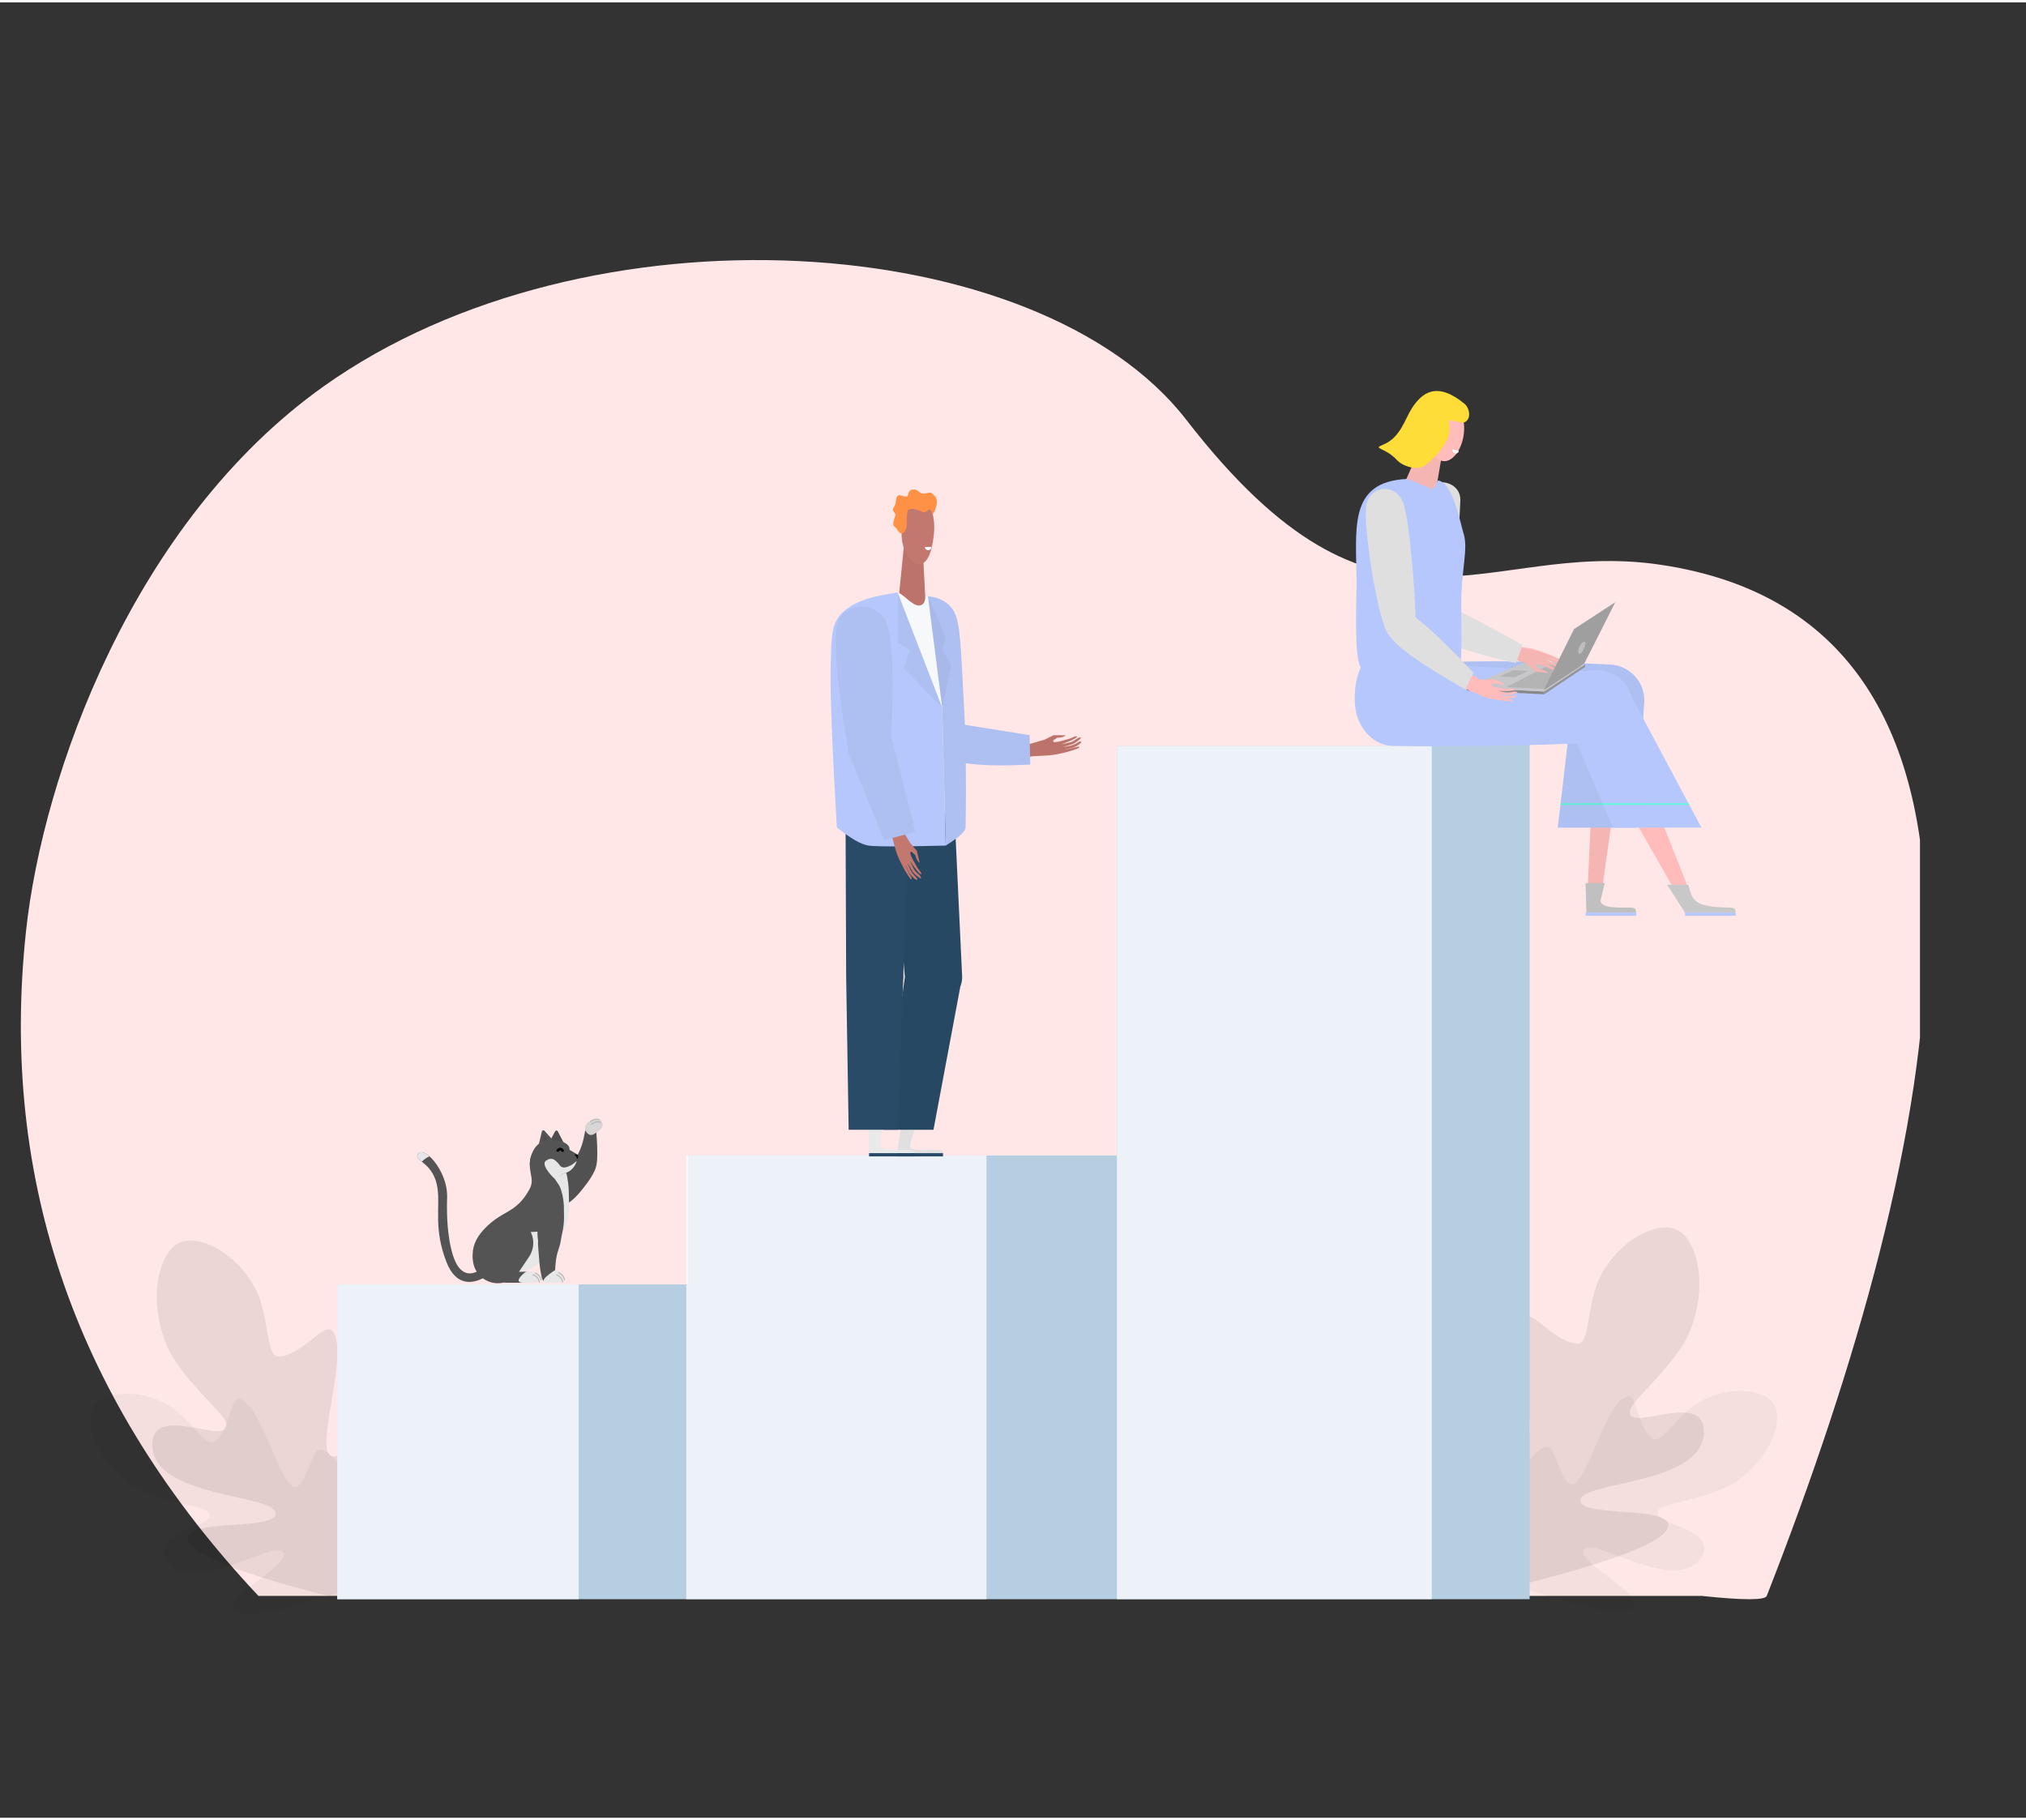 <?xml version="1.0" encoding="UTF-8"?>
<svg id="illustration-builder" width="1172" height="1053" viewBox="-10 -30 1242 1113" version="1.1" xmlns="http://www.w3.org/2000/svg" xmlns:xlink="http://www.w3.org/1999/xlink" style="pointer-events: inherit;"><rect x="-10" y="-30" width="1242" height="1113" fill="#333333" stroke="none"/><g transform="translate(-13,32)">
<g><svg xmlns="http://www.w3.org/2000/svg" width="1180" height="1000" viewBox="0 0 1180 1000"><g id="Symbols--globalStyle1/growth2/bg3" fill="none" fill-rule="evenodd" stroke="none" stroke-width="1"><g id="globalStyle1/growth2/bg3--globalStyle1/growth2/bg3" fill="#DBF2FF"><path id="[color:background]background--globalStyle1/growth2/bg3" d="M178.882,282.752 C288.237,266.615 349.813,348.351 469.311,193.936 C559.822,76.978 836.297,58.209 998.207,173.457 C1114.838,256.475 1170.34,411.419 1180.629,507.557 C1197.012,660.623 1149.516,796.427 1038.142,914.968 L153.407,914.968 C127.851,917.677 114.543,917.677 113.482,914.968 C4.677,637.124 -60.05,318.011 178.882,282.752 Z" transform="matrix(-1 0 0 1 1199.561 0)" fill="#ffe7e7" opacity="1.00"></path></g></g></svg></g></g><g transform="translate(-41,369)">
<g><svg xmlns="http://www.w3.org/2000/svg" width="1182" height="609" viewBox="0 0 1182 609"><g id="Symbols--globalStyle1/bgelements/growth2/1" fill="none" fill-rule="evenodd" stroke="none" stroke-width="1"><g id="globalStyle1/bgelements/growth2/1--globalStyle1/bgelements/growth2/1"><path id="shadow--globalStyle1/bgelements/growth2/1" fill="#000" fill-opacity=".04" d="M95.923,570.991 C142.735,586.999 168.983,592.335 174.666,586.999 C183.19,578.995 138.471,558.375 144.708,551.076 C150.945,543.777 199.461,577.426 215.389,557.678 C231.318,537.931 180.991,535.754 190.998,526.302 C195.162,522.369 223.275,519.825 238.429,509.263 C259.694,494.442 268.12,470.276 260.179,460.835 C252.851,452.122 231.668,451.33 215.389,460.835 C201.455,468.971 192.15,487.512 186.632,483.137 C174.666,473.651 178.364,448.019 166.139,460.835 C153.914,473.651 142.963,521.678 134.084,509.263 C125.205,496.848 127.04,478.871 113.334,494.067 C104.197,504.198 95.13,525.401 86.134,557.678 L95.923,570.991 Z" transform="matrix(-1 0 0 1 349.254 0)"></path><path id="shadow---globalStyle1/bgelements/growth2/1" fill="#000" fill-opacity=".04" d="M953.257,569.295 C1000.069,585.303 1026.317,590.639 1032,585.303 C1040.525,577.299 995.805,556.679 1002.042,549.38 C1008.28,542.081 1056.795,575.73 1072.724,555.982 C1088.652,536.235 1038.325,534.058 1048.332,524.606 C1052.497,520.673 1080.609,518.129 1095.764,507.567 C1117.029,492.745 1125.454,468.58 1117.513,459.139 C1110.185,450.426 1089.002,449.634 1072.724,459.139 C1058.789,467.275 1049.485,485.816 1043.966,481.441 C1032,471.955 1035.698,446.323 1023.473,459.139 C1011.248,471.955 1000.297,519.982 991.418,507.567 C982.539,495.151 984.374,477.175 970.668,492.371 C961.531,502.501 952.465,523.705 943.468,555.982 L953.257,569.295 Z"></path><path id="shadow--globalStyle1/bgelements/growth2/1" fill="#000" fill-opacity=".08" d="M94.731,537.158 C150.906,556.368 182.403,562.771 189.223,556.368 C199.452,546.763 145.788,522.019 153.273,513.26 C160.758,504.502 218.977,544.88 238.091,521.183 C257.205,497.486 196.812,494.874 208.821,483.531 C213.818,478.811 247.553,475.759 265.738,463.084 C291.257,445.299 301.367,416.3 291.838,404.97 C283.045,394.516 257.625,393.564 238.091,404.97 C221.37,414.734 210.204,436.983 203.582,431.733 C189.223,420.35 193.66,389.591 178.99,404.97 C164.32,420.35 151.179,477.983 140.524,463.084 C129.869,448.186 132.071,426.614 115.624,444.849 C104.66,457.006 93.78,482.451 82.984,521.183 L94.731,537.158 Z" transform="scale(-1 1) rotate(-33 0 1116.417)"></path><path id="shadow---globalStyle1/bgelements/growth2/1" fill="#000" fill-opacity=".08" d="M916.26,529.158 C972.435,548.368 1003.933,554.771 1010.752,548.368 C1020.982,538.763 967.318,514.019 974.803,505.26 C982.287,496.502 1040.506,536.88 1059.62,513.183 C1078.735,489.486 1018.342,486.874 1030.351,475.531 C1035.348,470.811 1069.083,467.759 1087.268,455.084 C1112.786,437.299 1122.897,408.3 1113.367,396.97 C1104.574,386.516 1079.154,385.564 1059.62,396.97 C1042.899,406.734 1031.734,428.983 1025.111,423.733 C1010.752,412.35 1015.19,381.591 1000.52,396.97 C985.849,412.35 972.709,469.983 962.054,455.084 C951.399,440.186 953.601,418.614 937.154,436.849 C926.189,449.006 915.309,474.451 904.513,513.183 L916.26,529.158 Z" transform="rotate(-33 1010.706 469.769)"></path><path id="[color:objects]progress--globalStyle1/bgelements/growth2/1" fill="#b5cee1" fill-rule="nonzero" d="M237.722,580 L237.722,387 L452.722,387 L452.722,308 L715.722,308 L715.722,57 L905.722,57 L905.722,56 L968.722,56 L968.722,580 L237.722,580 Z" opacity="1.00"></path><path id="Combined-Shape--globalStyle1/bgelements/growth2/1" fill="#FFF" fill-rule="nonzero" d="M635.722,308 L635.722,580 L451.722,580 L451.722,308 L635.722,308 Z M385.722,387 L385.722,580 L237.722,580 L237.722,387 L385.722,387 Z M908.722,57 L908.722,580 L715.722,580 L715.722,57 L908.722,57 Z" opacity=".739"></path></g></g></svg></g></g><g transform="translate(725,103)">
<g transform="translate(70,90)">

<g><svg xmlns="http://www.w3.org/2000/svg" width="120" height="150" viewBox="0 0 120 150"><g id="Symbols--globalStyle1/sittingpeople/womansitting/head/4" fill="none" fill-rule="evenodd" stroke="none" stroke-width="1"><g id="globalStyle1/sittingpeople/womansitting/head/4--globalStyle1/sittingpeople/womansitting/head/4"><g id="Group--globalStyle1/sittingpeople/womansitting/head/4" transform="translate(35.389 24.001)"><polygon id="[skin]neck--globalStyle1/sittingpeople/womansitting/head/4" fill="#ffbcba" points="5.472 66.953 40.134 18.897 48.887 27.751 31.233 72.429" transform="rotate(-12 27.18 45.663)" opacity="1.00"></polygon><polygon id="shadow--globalStyle1/sittingpeople/womansitting/head/4" fill="#000" fill-opacity=".04" points="5.472 66.953 40.134 18.897 48.887 27.751 31.233 72.429" transform="rotate(-12 27.18 45.663)"></polygon><path id="[skin]face--globalStyle1/sittingpeople/womansitting/head/4" fill="#ffbcba" d="M44.082,34.223 C49.573,35.12 55.268,28.204 56.802,18.776 C58.336,9.347 55.128,0.976 49.638,0.078 C44.147,-0.818 38.452,6.098 36.918,15.527 C35.384,24.955 38.591,33.327 44.082,34.223" opacity="1.00"></path><path id="smile--globalStyle1/sittingpeople/womansitting/head/4" fill="#FFF" d="M51.439,29.503 C52.083,29.679 53.52,29.602 53.947,28.032 L50.023,26.959 C49.628,28.412 50.795,29.327 51.439,29.503"></path></g><path id="[hair]hair--globalStyle1/sittingpeople/womansitting/head/4" fill="#ffdd38" d="M69.602,60.18 C64.151,64.871 54.663,61.129 51.611,57.836 C43.66,49.256 35.87,51.055 43.097,48.085 C53.468,43.824 56.267,32.492 60.415,26.005 C66.964,15.762 76.136,9.48 92.738,23.055 C96.192,25.88 97.163,33.1 92.212,34.664 C90.664,35.152 86.096,33.061 83.727,33.427 C83.328,33.616 83.743,33.353 83.244,34.014 C82.397,35.137 89.12,43.38 69.602,60.18 Z" opacity="1.00"></path></g></g></svg></g>
</g>
<g transform="translate(85,247)">

<g><svg xmlns="http://www.w3.org/2000/svg" xmlns:xlink="http://www.w3.org/1999/xlink" width="251" height="180" viewBox="0 0 251 180"><defs><path id="path-1--globalStyle1/sittingpeople/womansitting/bottom/2" d="M165.992,25.945 C178.127,25.924 187.978,35.76 188,47.915 C188.002,48.862 187.944,49.796 187.829,50.712 L183.179,125.994 L134.971,126 L141.357,71.219 C95.851,73.377 55.614,74.429 52.126,74.188 C43.572,73.598 35.452,67.324 31.694,56.682 C28.562,47.817 29.752,37.503 35.437,30.23 C43.857,19.459 165.486,25.918 165.992,25.945 Z"></path><path id="path-3--globalStyle1/sittingpeople/womansitting/bottom/2" d="M89.47,27.408 C117.822,29.12 142.131,29.619 154.569,29.765 C155.979,29.478 157.44,29.326 158.937,29.323 C169.134,29.306 177.721,36.217 180.22,45.608 L180.284,45.855 L223,125.906 L168.867,126 L146.654,74.361 C94.833,76.57 36.407,76.054 32.642,75.796 C24.082,75.207 15.958,68.955 12.197,58.351 C9.066,49.519 10.243,32.39 15.932,25.144 C24.374,14.39 56.416,25.411 89.47,27.408 Z"></path></defs><g id="Symbols--globalStyle1/sittingpeople/womansitting/bottom/2" fill="none" fill-rule="evenodd" stroke="none" stroke-width="1"><g id="globalStyle1/sittingpeople/womansitting/bottom/2--globalStyle1/sittingpeople/womansitting/bottom/2"><path id="[skin]skin--globalStyle1/sittingpeople/womansitting/bottom/2" fill="#ffbcba" d="M178,50.423 L161.131,171 C156.615,170.339 153,169.821 153,169.821 C153,169.821 157.728,68.519 158.062,50 C158.062,50 162.623,50 178,50.423" opacity="1.00"></path><path id="shadow--globalStyle1/sittingpeople/womansitting/bottom/2" fill="#000" fill-opacity=".04" d="M178,50.423 L161.131,171 C156.615,170.339 153,169.821 153,169.821 C153,169.821 157.728,68.519 158.062,50 C158.062,50 162.623,50 178,50.423"></path><path id="shape--globalStyle1/sittingpeople/womansitting/bottom/2" fill="#C9C8C8" d="M152,160 L152.525,178 L183,177.979 C182.91,176.103 182.731,175.039 179.105,174.968 C173.665,174.861 161.186,175.817 161.182,170.596 C161.181,169.481 160.924,172.156 163.764,160 L152,160 Z"></path><path id="shadow--globalStyle1/sittingpeople/womansitting/bottom/2" fill="#000" fill-opacity=".04" d="M152,160 L152.525,178 L183,177.979 C182.91,176.103 182.731,175.039 179.105,174.968 C173.665,174.861 161.186,175.817 161.182,170.596 C161.181,169.481 160.924,172.156 163.764,160 L152,160 Z"></path><path id="[clothes]clothes--globalStyle1/sittingpeople/womansitting/bottom/2" fill="#b5c7fc" d="M152,180 L183,180 L183,178.012 C172.298,177.996 172.299,177.996 152,178.012 L152,180 Z" opacity="1.00"></path><path id="[skin]skin--globalStyle1/sittingpeople/womansitting/bottom/2" fill="#ffbcba" d="M217,168.159 C213.221,169.822 210.594,171 210.594,171 C210.594,171 154.596,75.451 149,56.883 C149,56.883 153.096,55.128 168.741,46 L217,168.159 Z" opacity="1.00"></path><path id="shape--globalStyle1/sittingpeople/womansitting/bottom/2" fill="#C9C8C8" d="M202,161 L212.901,178 L244,177.98 C243.909,176.1 243.727,175.033 240.025,174.963 C234.474,174.855 223.256,174.577 219.513,170.871 C217.191,168.574 216.942,167.846 214.928,161.009 L202,161 Z"></path><path id="[clothes]clothes--globalStyle1/sittingpeople/womansitting/bottom/2" fill="#b5c7fc" d="M213,180 L244,180 L244,178.007 C244,178.007 233.298,177.991 213,178.007 L213,180 Z" opacity="1.00"></path><mask id="mask-2--globalStyle1/sittingpeople/womansitting/bottom/2" fill="#fff"><use xlink:href="#path-1--globalStyle1/sittingpeople/womansitting/bottom/2"></use></mask><use id="[clothes]clothes--globalStyle1/sittingpeople/womansitting/bottom/2" fill="#b5c7fc" xlink:href="#path-1--globalStyle1/sittingpeople/womansitting/bottom/2" opacity="1.00"></use><path id="Stroke-19--globalStyle1/sittingpeople/womansitting/bottom/2" fill="#5CFDD8" fill-rule="nonzero" d="M136.656,112 L178.346,111.947 C178.708,111.947 179.001,111.734 179,111.473 C178.999,111.211 178.706,111 178.344,111 L136.654,111.053 C136.292,111.053 135.999,111.266 136,111.527 C136.001,111.789 136.294,112 136.656,112 Z" mask="url(#mask-2--globalStyle1/sittingpeople/womansitting/bottom/2)"></path><path id="shadow--globalStyle1/sittingpeople/womansitting/bottom/2" fill="#000" fill-opacity=".04" d="M165.992,25.945 C178.127,25.924 187.978,35.76 188,47.915 C188.002,48.862 187.944,49.796 187.829,50.712 L183.179,125.994 L134.971,126 L141.357,71.219 C95.851,73.377 55.614,74.429 52.126,74.188 C43.572,73.598 35.452,67.324 31.694,56.682 C28.562,47.817 29.752,37.503 35.437,30.23 C43.857,19.459 165.486,25.918 165.992,25.945 Z"></path><mask id="mask-4--globalStyle1/sittingpeople/womansitting/bottom/2" fill="#fff"><use xlink:href="#path-3--globalStyle1/sittingpeople/womansitting/bottom/2"></use></mask><use id="[clothes]clothes--globalStyle1/sittingpeople/womansitting/bottom/2" fill="#b5c7fc" xlink:href="#path-3--globalStyle1/sittingpeople/womansitting/bottom/2" opacity="1.00"></use><polygon id="Stroke-28--globalStyle1/sittingpeople/womansitting/bottom/2" fill="#5CFDD8" fill-rule="nonzero" points="162.002 112 216 111.933 215.998 111 162 111.067" mask="url(#mask-4--globalStyle1/sittingpeople/womansitting/bottom/2)"></polygon></g></g></svg></g>
</g>
<g transform="translate(84,154)">

<g><svg xmlns="http://www.w3.org/2000/svg" xmlns:xlink="http://www.w3.org/1999/xlink" width="193" height="178" viewBox="0 0 193 178"><defs><polygon id="path-1--globalStyle1/sittingpeople/womansitting/top/1" points="0.969 0.262 45.003 0.262 45.003 54.404 0.969 54.404"></polygon></defs><g id="Symbols--globalStyle1/sittingpeople/womansitting/top/1" fill="none" fill-rule="evenodd" stroke="none" stroke-width="1"><g id="globalStyle1/sittingpeople/womansitting/top/1--globalStyle1/sittingpeople/womansitting/top/1"><g id="globalStyle1/people/womansitting/top/1--globalStyle1/sittingpeople/womansitting/top/1" transform="translate(12.256 5)"><g id="mac1--globalStyle1/sittingpeople/womansitting/top/1" transform="translate(68 112.04)"><polygon id="Fill-18--globalStyle1/sittingpeople/womansitting/top/1" fill="#888889" points="1.49213975e-13 16.018 0.003 17.842 47.439 20.173 47.439 18.486"></polygon><polygon id="Fill-20--globalStyle1/sittingpeople/womansitting/top/1" fill="#C7C7C9" points="47.439 18.485 9.9475983e-14 16.017 36.464 4.4408921e-14 72.501 1.88"></polygon><polygon id="Fill-22--globalStyle1/sittingpeople/womansitting/top/1" fill="#B4B4B5" points="48.233 16.888 24.228 15.723 51.023 1.968 70.034 2.958"></polygon><polyline id="Fill-24--globalStyle1/sittingpeople/womansitting/top/1" fill="#939396" points="47.436 18.485 47.439 20.172 72.503 3.344 72.501 1.88"></polyline><polygon id="Fill-26--globalStyle1/sittingpeople/womansitting/top/1" fill="#B4B4B5" points="29.444 9.7 19.964 9.223 28.555 5.431 37.379 5.876"></polygon></g><path id="[skin]hand--globalStyle1/sittingpeople/womansitting/top/1" fill="#ffbcba" d="M67.478 118.14L76.132 123.275 85.007 123.065 90.816 125.728C91.273 125.953 91.155 126.227 91.074 126.236 89.371 126.406 88.019 126.156 86.282 125.354 84.476 126.121 82.915 125.283 83.538 127.074 83.612 127.285 86.672 128.291 89.823 128.508 90.271 128.54 92.437 128.852 92.707 128.874 94.261 128.996 94.507 128.93 95.604 128.826 95.941 128.795 96.37 128.914 96.894 129.184 96.969 129.223 97.033 129.276 97.079 129.335 97.204 129.5 97.154 129.676 96.97 129.728 96.555 129.846 96.1 129.955 95.601 130.057 94.873 130.205 92.583 130.346 90.614 130.25 89.279 130.185 87.624 130.12 87.432 130.174 87.137 130.257 89.79 130.604 91.892 131.068 93.995 131.535 95.341 130.759 97.251 130.509 97.514 130.475 98.001 130.564 98.713 130.773 98.751 130.785 99.087 130.979 98.979 131.168 98.87 131.356 96.694 132.156 95.437 132.432 93.34 132.89 92.899 132.792 91.888 132.633 90.629 132.436 88.38 132.177 87.763 132.134 87.147 132.093 90.534 133.106 93.069 133.308 93.463 133.339 94.274 133.294 94.648 133.282 95.769 133.241 97.221 132.73 97.739 133.022 97.813 133.065 97.882 133.115 97.94 133.172 98.209 133.433 98.206 133.76 97.934 133.9 97.229 134.266 96.173 134.55 94.765 134.754 94.433 134.802 93.126 134.95 92.648 134.893 90.626 134.648 88.141 133.911 87.911 133.988 87.68 134.064 89.16 134.335 90.949 134.778 91.356 134.879 93.03 135.119 93.342 135.189 93.755 135.28 94.048 135.278 94.763 135.36 96.19 135.524 96.308 136.121 95.534 136.379 94.759 136.636 88.468 136.088 85.703 135.477 84.19 135.142 81.155 134.755 77.462 133.354L63 126.96 67.478 118.14zM100.148 102.888C100.624 102.887 101.082 102.97 101.508 103.123L101.511 103.114 108.534 104.376C112.995 105.606 115.421 106.788 117.029 107.297 119.963 108.228 126.23 111.123 126.843 111.78 127.455 112.435 127.05 112.923 125.609 112.303 124.886 111.993 124.609 111.832 124.172 111.693 123.84 111.587 122.127 110.905 121.688 110.778 119.766 110.22 118.223 109.67 118.405 109.864 118.588 110.06 121.317 110.722 123.364 111.59 123.849 111.796 125.022 112.64 125.315 112.863 126.558 113.812 127.426 114.646 127.92 115.365 128.109 115.641 127.953 115.944 127.569 116.04 127.486 116.061 127.396 116.071 127.304 116.07 126.668 116.06 125.533 114.803 124.483 114.159 124.133 113.945 123.381 113.465 122.991 113.281 120.476 112.096 116.75 111.201 117.358 111.495 117.968 111.79 120.239 112.766 121.537 113.265 122.577 113.666 123.046 113.813 124.82 115.37 125.885 116.303 127.569 118.219 127.58 118.452 127.59 118.684 127.176 118.681 127.133 118.672 126.352 118.48 125.845 118.299 125.61 118.124 123.912 116.863 123.007 115.419 120.775 114.711 118.543 114.004 115.844 112.89 116.085 113.126 116.241 113.279 117.85 114.113 119.155 114.776 121.08 115.752 123.194 117.12 123.816 117.651 124.242 118.014 124.623 118.362 124.961 118.694 125.111 118.842 125.072 119.03 124.872 119.116 124.8 119.147 124.713 119.161 124.622 119.157 123.991 119.121 123.523 118.999 123.217 118.788 122.222 118.099 122.02 117.904 120.479 117.177 120.211 117.051 117.992 116.168 117.55 115.955 114.44 114.453 111.029 113.726 110.857 113.881 109.386 115.197 111.285 115.268 112.631 116.952 114.679 117.151 116.091 117.653 117.631 118.729 117.704 118.781 117.682 119.098 117.138 119.058L117.138 119.058 110.297 118.376 103.28 112.658 98.57 111.317 98.599 111.235C97.078 110.595 96.003 109.042 96 107.227 95.996 104.835 97.853 102.892 100.148 102.888z" opacity="1.00"></path><path id="Combined-Shape--globalStyle1/sittingpeople/womansitting/top/1" fill="#E8E8E8" d="M51.04,2.29 C57.348,1.618 64.25,5.753 63.972,13.312 C63.374,29.543 59.955,76.54 59.433,79.02 C59.405,79.154 59.377,79.286 59.348,79.417 C67.797,83.383 82.454,90.931 102,101.9 L102,101.9 L97.958,113.056 C68.392,106.516 50.081,99.742 42.554,93.225 C41.322,92.458 40.24,91.382 39.426,90.027 C37.447,86.733 37.59,82.686 39.469,79.614 C37.958,60.684 40.435,23.138 41.103,12.774 C41.505,8.871 49.195,17.187 51.485,15.476 C52.533,14.693 52.883,9.379 52.346,5.752 C52.048,3.738 50.328,2.366 51.04,2.29 Z"></path><path id="shadow--globalStyle1/sittingpeople/womansitting/top/1" fill="#000" fill-opacity=".04" d="M51.04,2.29 C57.348,1.618 64.25,5.753 63.972,13.312 C63.374,29.543 59.955,76.54 59.433,79.02 C59.405,79.154 59.377,79.286 59.348,79.417 C67.797,83.383 82.454,90.931 102,101.9 L102,101.9 L97.958,113.056 C68.392,106.516 50.081,99.742 42.554,93.225 C41.322,92.458 40.24,91.382 39.426,90.027 C37.447,86.733 37.59,82.686 39.469,79.614 C37.958,60.684 40.435,23.138 41.103,12.774 C41.505,8.871 49.195,17.187 51.485,15.476 C52.533,14.693 52.883,9.379 52.346,5.752 C52.048,3.738 50.328,2.366 51.04,2.29 Z"></path><path id="[clothes]bluse--globalStyle1/sittingpeople/womansitting/top/1" fill="#b5c7fc" d="M31.319,0.186 C-5.577,1.823 0.351,31.621 0.351,65.006 C0.351,74.008 -1.286,110.355 2.993,115.714 C18.813,135.522 50.501,128.584 61.156,117.895 C65.259,113.779 64.675,113.256 64.524,77.044 C64.439,56.419 68.926,43.224 66.018,33.842 C63.92,27.073 59.332,2.205 50.291,1.126 C50.13,1.107 47.951,6.287 47.373,6.287 C44.511,5.936 32.563,0.131 31.319,0.186 Z" opacity="1.00"></path><path id="shadow--globalStyle1/sittingpeople/womansitting/top/1" fill="#000" fill-opacity=".04" d="M101.898,103.904 L99,111.703 L103.641,112.978 L110.555,118.414 L117.296,119.063 C117.833,119.101 117.855,118.8 117.782,118.75 C116.265,117.727 114.874,117.25 112.855,117.06 C111.529,115.46 109.658,115.392 111.107,114.141 C111.276,113.993 114.638,114.685 117.702,116.112 C118.138,116.315 120.325,117.155 120.589,117.275 C122.107,117.965 122.307,118.151 123.287,118.806 C123.588,119.007 124.05,119.123 124.671,119.157 C124.761,119.161 124.847,119.148 124.918,119.118 C125.115,119.036 125.153,118.858 125.005,118.716 C124.672,118.401 124.297,118.071 123.877,117.725 C123.264,117.22 121.181,115.92 119.284,114.992 C117.998,114.362 116.413,113.569 116.259,113.423 C116.022,113.198 118.681,114.257 120.881,114.93 C123.08,115.603 123.972,116.976 125.645,118.175 C125.876,118.341 126.376,118.514 127.146,118.696 C127.188,118.705 127.596,118.708 127.586,118.487 C127.575,118.265 125.916,116.443 124.867,115.557 C123.118,114.077 122.656,113.936 121.631,113.555 C120.352,113.081 118.114,112.153 117.514,111.873 C116.914,111.593 120.586,112.444 123.065,113.571 C123.449,113.746 124.19,114.202 124.535,114.405 C125.569,115.017 126.688,116.213 127.314,116.222 C127.405,116.223 127.494,116.214 127.575,116.194 C127.953,116.102 128.107,115.814 127.921,115.552 C127.435,114.868 126.579,114.076 125.354,113.173 C125.065,112.961 123.909,112.159 123.432,111.962 C121.415,111.138 118.725,110.508 118.545,110.322 C118.365,110.137 119.886,110.66 121.78,111.19 C122.213,111.311 123.9,111.96 124.227,112.061 C124.658,112.193 124.932,112.346 125.644,112.641 C127.064,113.23 127.463,112.766 126.86,112.143 C126.256,111.519 120.081,108.766 117.189,107.881 C115.605,107.397 113.214,106.273 108.818,105.104 L101.898,103.904 Z"></path><g id="mac2--globalStyle1/sittingpeople/womansitting/top/1" transform="translate(114 75.433)"><mask id="mask-2--globalStyle1/sittingpeople/womansitting/top/1" fill="#fff"><use xlink:href="#path-1--globalStyle1/sittingpeople/womansitting/top/1"></use></mask><polygon id="Fill-35--globalStyle1/sittingpeople/womansitting/top/1" fill="#9F9FA0" points="0.969 54.404 26.031 37.799 45.004 0.262 19.659 16.803" mask="url(#mask-2--globalStyle1/sittingpeople/womansitting/top/1)"></polygon><path id="Fill-38--globalStyle1/sittingpeople/womansitting/top/1" fill="#BEBEBF" d="M25.669,28.963 C24.73,30.956 23.649,32.249 22.835,31.853 C22.023,31.457 22.123,29.52 23.061,27.527 C24,25.535 25.421,24.24 26.233,24.637 C27.047,25.033 26.607,26.97 25.669,28.963" mask="url(#mask-2--globalStyle1/sittingpeople/womansitting/top/1)"></path></g><path id="Combined-Shape--globalStyle1/sittingpeople/womansitting/top/1" fill="#E8E8E8" d="M29.199,15.436 C32.907,26.277 36.153,69.551 36.546,84.985 C40.073,88.215 45.261,90.811 71.207,118.114 L72,118.949 L67.108,129.326 C37.979,112.601 24.762,102.945 20.137,95.783 C19.966,95.608 19.812,95.43 19.678,95.251 C13.558,87.072 3.788,27.935 6.449,15.822 C9.111,3.709 24.828,2.656 29.199,15.436 Z"></path><path id="shadow--globalStyle1/sittingpeople/womansitting/top/1" fill="#000" fill-opacity=".04" d="M29.199,15.436 C32.907,26.277 36.153,69.551 36.546,84.985 C40.073,88.215 45.261,90.811 71.207,118.114 L72,118.949 L67.108,129.326 C37.979,112.601 24.762,102.945 20.137,95.783 C19.966,95.608 19.812,95.43 19.678,95.251 C13.558,87.072 3.788,27.935 6.449,15.822 C9.111,3.709 24.828,2.656 29.199,15.436 Z"></path></g></g></g></svg></g>
</g></g><g transform="translate(186,527)">
<g transform="translate(223,0) scale(-1, 1)">
<g><svg xmlns="http://www.w3.org/2000/svg" width="223" height="228" viewBox="0 0 223 228"><g id="Symbols--globalStyle1/animals/dogvscat/5" fill="none" fill-rule="evenodd" stroke="none" stroke-width="1"><g id="globalStyle1/animals/dogvscat/5--globalStyle1/animals/dogvscat/5"><path id="[color]color--globalStyle1/animals/dogvscat/5" fill="#545454" fill-rule="nonzero" d="M55.388,129.044 C55.854,128.844 56.431,128.875 57.145,129.186 L57.081,129.16 C58.676,129.633 59.841,131.109 59.844,132.858 C59.844,132.945 59.841,133.031 59.836,133.117 C60.842,136.696 61.189,142.135 64.071,147.938 C64.444,148.69 64.83,149.47 65.19,150.264 C66.398,151.246 67.268,152.628 67.596,154.208 C69.559,156.518 71.957,159.466 74.715,163.09 C77.616,166.904 84.273,173.11 79.538,178.164 C74.071,183.998 67.282,176.885 63.798,172.835 C60.883,169.45 56.591,163.998 54.495,159.332 C53.577,157.512 53.062,155.053 52.932,152.23 C52.711,147.492 52.94,141.877 53.438,135.776 C52.628,135.07 52.116,134.031 52.114,132.872 C52.111,130.937 53.529,129.332 55.384,129.045 Z" opacity="1.00"></path><path id="shadow--globalStyle1/animals/dogvscat/5" fill="#000" fill-opacity=".04" d="M55.373,129.044 C55.839,128.844 56.417,128.875 57.13,129.186 L57.066,129.16 C58.661,129.633 59.826,131.109 59.829,132.858 C59.829,132.945 59.826,133.031 59.821,133.117 C60.827,136.696 61.174,142.135 64.056,147.938 C64.393,148.617 64.698,149.344 64.961,150.098 C66.28,151.086 67.234,152.536 67.581,154.208 C69.544,156.518 71.942,159.466 74.7,163.09 C77.601,166.904 84.258,173.11 79.523,178.164 C74.056,183.998 67.267,176.885 63.783,172.835 C60.381,168.883 55.116,162.115 53.643,157.068 C53.62,156.989 53.599,156.91 53.579,156.829 C53.287,155.843 53.1,154.721 53.041,153.458 C52.82,148.71 52.953,142.12 53.43,135.783 C52.616,135.077 52.101,134.035 52.099,132.872 C52.096,130.937 53.514,129.332 55.369,129.045 Z"></path><path id="Fill-11-Copy--globalStyle1/animals/dogvscat/5" fill="#D8D5D5" d="M53.357,136.352 C51.115,136.356 49.588,134.963 49.337,132.734 C49.233,131.811 51.462,127.437 56.256,128.04 C58.573,128.331 60.239,129.199 60.607,131.188 C60.923,132.891 60.69,135.442 57.866,135.749 C56.355,136.148 54.852,136.349 53.357,136.352 Z" transform="rotate(42 55.024 132.167)"></path><path id="[color]color--globalStyle1/animals/dogvscat/5" fill="#545454" fill-rule="nonzero" d="M132.029,216.617 C129.13,221.137 113.325,219.84 106.441,217.549 C95.769,213.996 91.192,209.199 86.086,205.003 C71.986,193.416 71.085,182.837 67.601,168.037 C66.392,162.901 65.31,154.065 72.387,151.776 C84.613,147.823 86.954,151.348 88.277,157.574 C89.6,163.799 87.403,167.551 91.908,172.63 C103.271,185.44 110.018,180.919 123.815,190.356 C137.613,199.794 134.928,212.096 132.029,216.617 Z" transform="rotate(12 100.542 184.873)" opacity="1.00"></path><path id="Fill-29-Copy--globalStyle1/animals/dogvscat/5" fill="#E7E7E7" d="M72.309,175.635 C72.594,171.401 73.474,170.972 74.646,167.438 C76.749,161.091 74.967,151.661 73.217,152.25 C65.031,155.004 66.931,171.871 68.131,177.516 C69.839,185.551 70.416,196.057 82.205,205.905 C93.995,215.753 99.624,220.71 111.503,218.185 C111.503,218.185 121.815,190.944 106.841,192.717 C75.352,204.864 71.474,188.015 72.309,175.635 Z" transform="rotate(12 91.005 185.53)"></path><path id="[color]color--globalStyle1/animals/dogvscat/5" fill="#545454" fill-rule="nonzero" d="M72.188,144.506 L77.086,135.16 C77.317,134.718 77.864,134.547 78.306,134.779 C78.468,134.863 78.599,134.994 78.684,135.153 L84.978,146.933 L72.188,144.506 Z" opacity="1.00"></path><path id="shadow--globalStyle1/animals/dogvscat/5" fill="#000" fill-opacity=".08" d="M72.188,144.506 L77.086,135.16 C77.317,134.718 77.864,134.547 78.306,134.779 C78.468,134.863 78.599,134.994 78.684,135.153 L84.978,146.933 L72.188,144.506 Z"></path><path id="[color]color--globalStyle1/animals/dogvscat/5" fill="#545454" fill-rule="nonzero" d="M73.807,160.973 C70.284,160.557 66.982,157.827 65.49,153.657 L64.962,151.757 C64.545,151.157 64.428,150.366 64.752,149.712 C65.041,149.129 65.275,149.126 66.174,148.65 L69.839,146.497 C69.543,142.879 74.116,141.282 77.712,140.665 C85.589,139.314 92.802,142.7 94.164,154.165 C94.773,159.288 90.397,163.362 84.839,164.557 C84.812,164.563 84.784,164.569 84.757,164.574 C81.26,165.302 77.626,164.254 74.916,161.926 L73.807,160.973 Z" opacity="1.00"></path><path id="Stroke-35-Copy--globalStyle1/animals/dogvscat/5" fill="#000" fill-rule="nonzero" d="M74.725,147.463 C75.363,146.608 75.752,146.599 76.469,147.433 C76.755,147.767 77.258,147.805 77.592,147.519 C77.926,147.232 77.964,146.73 77.677,146.396 C76.302,144.793 74.701,144.831 73.448,146.51 C73.185,146.863 73.258,147.362 73.611,147.625 C73.963,147.888 74.462,147.816 74.725,147.463 Z"></path><path id="Fill-37-Copy--globalStyle1/animals/dogvscat/5" fill="#E7E7E7" d="M75.639,156.22 C73.367,159.126 67.713,155.471 66.116,153.874 C65.67,153.428 65.501,153.691 65.501,153.691 C67.021,157.948 70.286,160.577 73.807,160.974 L74.959,161.977 C77.403,164.175 77.391,164.464 78.765,164.432 C81.567,161.977 87.519,155.244 84.191,153.054 C80.513,150.634 78.369,152.726 75.639,156.22 Z"></path><path id="Fill-39-Copy--globalStyle1/animals/dogvscat/5" fill="#000" d="M66.662,149.514 C66.668,148.969 65.785,149.435 65.293,149.549 C65.137,149.585 65.017,149.504 64.915,149.399 C64.859,149.452 64.779,149.583 64.744,149.655 C64.358,150.434 64.552,151.312 65.048,152.026 C65.048,152.026 65.444,152.032 65.478,151.375 C65.529,150.363 66.656,150.059 66.662,149.514"></path><path id="[color]color--globalStyle1/animals/dogvscat/5" fill="#545454" fill-rule="nonzero" d="M78.388,171.991 C86.35,170.162 88.021,179.888 88.649,185.193 C89.188,189.743 90.044,197.125 89.128,202.25 C89.223,203.4 89.212,204.628 89.093,205.902 C88.594,211.246 88.466,217.959 86.854,224.843 C86.123,227.962 83.284,228.431 81.119,227.099 C77.349,224.779 79.9,217.441 76.755,207.992 C76.136,206.133 75.47,204.108 75.222,202.182 C75.208,202.102 75.195,202.021 75.184,201.941 C74.732,198.583 73.242,194.361 73.242,187.982 C73.242,182.138 73.451,173.126 78.388,171.991 Z M86.525,134.734 C86.66,134.856 86.754,135.016 86.797,135.192 L89.933,148.173 L78.161,142.615 L85.248,134.797 C85.583,134.427 86.155,134.399 86.525,134.734 Z" opacity="1.00"></path><polygon id="shadow--globalStyle1/animals/dogvscat/5" fill="#000" fill-opacity=".08" points="83.289 139.811 85.52 136.562 85.807 141.694"></polygon><path id="Fill-53-Copy--globalStyle1/animals/dogvscat/5" fill="#E7E7E7" d="M77.547,228.011 C75.304,228.015 73.714,226.902 73.464,224.673 C73.36,223.75 73.775,220.982 78.621,220.179 C78.621,220.179 90.211,227.334 84.088,228 L77.547,228.011 Z"></path><path id="Combined-Shape-Copy-2--globalStyle1/animals/dogvscat/5" fill="#B9B6B4" fill-rule="nonzero" d="M77.734,222.903 C77.9,222.844 78.082,222.93 78.141,223.096 C78.2,223.261 78.113,223.443 77.948,223.502 C75.992,224.199 74.624,225.673 74.41,227.609 C74.39,227.784 74.233,227.91 74.058,227.89 C73.884,227.871 73.758,227.714 73.777,227.539 C74.022,225.34 75.565,223.677 77.734,222.903 Z M76.5,221.593 C76.665,221.531 76.848,221.614 76.91,221.778 C76.972,221.942 76.89,222.126 76.725,222.188 C74.828,222.906 73.515,224.357 73.305,226.251 C73.285,226.426 73.128,226.552 72.953,226.532 C72.779,226.513 72.653,226.356 72.672,226.181 C72.911,224.029 74.394,222.39 76.5,221.593 Z"></path><path id="Combined-Shape-Copy-5--globalStyle1/animals/dogvscat/5" fill="#B9B6B4" fill-rule="nonzero" d="M56.214,127.692 C56.38,127.633 56.562,127.72 56.621,127.885 C56.68,128.051 56.593,128.232 56.428,128.291 C54.472,128.989 53.104,130.463 52.89,132.399 C52.87,132.573 52.713,132.699 52.538,132.68 C52.364,132.661 52.238,132.503 52.257,132.329 C52.501,130.129 54.045,128.466 56.214,127.692 Z M54.98,126.383 C55.145,126.321 55.328,126.403 55.39,126.568 C55.452,126.732 55.37,126.915 55.205,126.978 C53.308,127.696 51.995,129.146 51.785,131.041 C51.765,131.216 51.608,131.341 51.433,131.322 C51.259,131.303 51.133,131.145 51.152,130.971 C51.391,128.818 52.874,127.18 54.98,126.383 Z" transform="rotate(63 53.895 129.522)"></path><path id="[color]color--globalStyle1/animals/dogvscat/5" fill="#545454" fill-rule="nonzero" d="M142.911,138.561 C145.522,141.219 135.635,147.429 140.773,162.566 C144.512,173.585 153.642,183.336 155.482,204.976 C156.874,221.367 146.688,223.913 139.803,223.805 C139.692,224.021 139.575,224.235 139.452,224.447 C137.227,228.302 133.555,230.832 129.508,231.748 C128.781,232.218 127.934,232.684 126.957,233.139 C122.227,235.34 116.229,238.363 115.807,238.576 L115.783,238.588 L115.74,238.5 C112.942,239.291 111.337,237.214 111.176,234.765 C111.046,232.806 113.268,232.289 118.187,229.946 L108.646,224.436 C101.313,220.202 98.778,210.74 103.011,203.408 C107.245,196.076 116.707,193.541 124.04,197.773 L133.818,203.419 C139.271,206.567 142.071,212.609 141.406,218.515 C144.981,218.527 148.959,217.076 150.185,211.05 C151.62,204.004 147.716,188.404 137.826,169.756 C129.794,154.612 137.092,132.641 142.911,138.561 Z" transform="rotate(26 128.286 188.121)" opacity="1.00"></path><path id="Combined-Shape-Copy-3--globalStyle1/animals/dogvscat/5" fill="#E7E7E7" d="M96.455,221.12 C96.455,221.12 104.972,227.323 98.849,227.989 L92.308,228 C90.065,228.004 88.475,227.171 88.225,224.943 C88.121,224.02 90.268,220.215 96.455,221.12 Z M163.156,149.977 C163.591,151.275 162.298,152.265 160.392,153.783 C159.195,152.378 157.465,151.293 155.721,150.477 C159.06,147.558 162.133,146.917 163.156,149.977 Z"></path><path id="Combined-Shape-Copy-4--globalStyle1/animals/dogvscat/5" fill="#B9B6B4" fill-rule="nonzero" d="M92.035,222.913 C92.2,222.854 92.382,222.941 92.441,223.106 C92.5,223.271 92.414,223.453 92.249,223.512 C90.293,224.21 88.925,225.683 88.71,227.619 C88.691,227.794 88.534,227.919 88.359,227.9 C88.185,227.881 88.059,227.723 88.078,227.549 C88.322,225.35 89.866,223.687 92.035,222.913 Z M90.779,221.754 C90.944,221.692 91.127,221.775 91.189,221.939 C91.251,222.103 91.169,222.287 91.004,222.349 C89.107,223.067 87.794,224.518 87.584,226.412 C87.564,226.587 87.407,226.713 87.232,226.693 C87.058,226.674 86.932,226.517 86.951,226.342 C87.19,224.189 88.673,222.551 90.779,221.754 Z"></path></g></g></svg></g>
</g></g><g transform="translate(386,249)">
<g transform="translate(30.25,179)">

<g><svg xmlns="http://www.w3.org/2000/svg" width="251" height="250" viewBox="0 0 251 250"><g id="Symbols--globalStyle1/people/man/bottom/2" fill="none" fill-rule="evenodd" stroke="none" stroke-width="1"><g id="globalStyle1/people/man/bottom/2--globalStyle1/people/man/bottom/2"><path id="Fill-1--globalStyle1/people/man/bottom/2" fill="#E9E9E9" d="M127.406,223.818 L123.665,247.525 L151.843,247.529 C151.925,245.543 150.594,245.608 147.144,245.543 C141.969,245.444 131.001,246.597 131.535,243.098 C131.689,242.085 133.699,235.119 137.228,224.047 L127.406,223.818 Z"></path><path id="shadow--globalStyle1/people/man/bottom/2" fill="#000" fill-opacity=".04" d="M127.406,223.818 L123.665,247.525 L151.843,247.529 C151.925,245.543 150.594,245.608 147.144,245.543 C141.969,245.444 131.001,246.597 131.535,243.098 C131.689,242.085 133.699,235.119 137.228,224.047 L127.406,223.818 Z"></path><path id="[clothes]shoes--globalStyle1/people/man/bottom/2" fill="#294b67" d="M123.664,249.527 L151.846,249.529 L151.842,247.529 C151.842,247.529 142.646,247.524 123.664,247.541 L123.664,249.527 Z" opacity="1.00"></path><path id="Fill-5--globalStyle1/people/man/bottom/2" fill="#E9E9E9" d="M106.114,222.897 L106.507,247.539 L134.925,247.529 C134.925,247.529 133.956,245.574 130.506,245.508 C125.331,245.411 113.001,245.95 113.491,242.659 C113.642,241.644 114.032,236.319 114.811,223.818 L106.114,222.897 Z"></path><path id="[clothes]shoes--globalStyle1/people/man/bottom/2" fill="#294b67" d="M106.506,249.525 L134.924,249.528 L134.924,247.529 C134.924,247.529 125.487,247.522 106.506,247.539 L106.506,249.525 Z" opacity="1.00"></path><path id="[clothes]pants--globalStyle1/people/man/bottom/2" fill="#294b67" d="M157.81,16.636 L163.508,137.905 C163.554,138.407 163.577,138.915 163.577,139.429 C163.577,139.447 163.577,139.466 163.577,139.484 L163.577,139.484 C163.57,141.576 163.177,143.576 162.463,145.424 L146,233.188 L115.436,233.193 L128.457,139.606 L128.535,139.605 L128.534,139.527 L128.456,139.528 L118,16.636 L157.81,16.636 Z" opacity="1.00"></path><path id="shadow--globalStyle1/people/man/bottom/2" fill="#000" fill-opacity=".04" d="M157.81,17.636 L163.506,137.89 C163.553,138.397 163.577,138.91 163.577,139.429 C163.577,139.447 163.576,139.466 163.576,139.484 L163.577,139.484 C163.569,141.577 163.176,143.574 162.465,145.419 L145.999,233.188 L115.435,233.193 L128.456,139.606 L128.534,139.605 L128.533,139.527 L128.456,139.528 L117.999,17.636 L157.81,17.636 Z"></path><path id="[clothes]pants--globalStyle1/people/man/bottom/2" fill="#294b67" d="M131,17.075 L127.543,138.362 C127.566,138.715 127.577,139.071 127.577,139.429 C127.577,140.185 127.526,140.929 127.428,141.659 L123.967,233.193 L94.008,233.193 L92.475,139.484 L92.533,139.483 L92.532,139.472 L92.475,139.473 L92,17.075 L131,17.075 Z" opacity="1.00"></path></g></g></svg></g>
</g>
<g transform="translate(83.75,15)">

<g><svg xmlns="http://www.w3.org/2000/svg" width="120" height="150" viewBox="0 0 120 150"><g id="Symbols--globalStyle1/people/man/head/6" fill="none" fill-rule="evenodd" stroke="none" stroke-width="1"><g id="globalStyle1/people/man/head/6--globalStyle1/people/man/head/6"><polygon id="[skin]neck--globalStyle1/people/man/head/6" fill="#c3786f" points="69.077 92.049 88.574 92.049 85.899 40.509 74.582 37.453" opacity="1.00"></polygon><polygon id="shadow--globalStyle1/people/man/head/6" fill="#000" fill-opacity=".04" points="69.077 92.049 88.574 92.049 85.899 40.509 74.582 37.453"></polygon><path id="[skin]face--globalStyle1/people/man/head/6" fill="#c3786f" d="M85.729,50.172 C91.237,50.412 93.352,42.363 92.953,31.044 C92.555,19.725 87.767,10.355 82.259,10.115 C76.751,9.876 72.608,18.858 73.006,30.177 C73.405,41.496 80.221,49.933 85.729,50.172 Z" transform="rotate(8 82.99 30.144)" opacity="1.00"></path><path id="[hair]hair--globalStyle1/people/man/head/6" fill="#ff9147" d="M72.434,31.366 C73.558,31.406 74.656,30.149 75.73,27.595 C75.883,20.816 76.361,17.25 77.164,16.899 C81.275,15.098 86.274,19.817 87.671,18.694 C90.477,16.437 91.005,16.887 91.894,20.219 C92.056,20.822 96.984,12.569 93.563,8.97 C90.142,5.371 91.591,7.467 86.148,7.277 C84.205,7.209 83.469,4.309 80.102,4.643 C76.734,4.977 77.922,8.731 76.388,8.739 C73.312,8.756 72.105,7.072 70.93,8.18 C69.098,9.906 70.416,12.179 68.19,15.285 C66.428,17.744 69.668,18.024 68.908,20.407 C67.901,23.567 66.705,26.183 68.666,27.349 C69.862,28.06 70.748,31.308 72.434,31.366 Z" transform="rotate(-2 81.191 17.992)" opacity="1.00"></path><path id="smile--globalStyle1/people/man/head/6" fill="#FFF" fill-rule="nonzero" d="M89.278,41.889 C89.934,41.889 91.278,41.452 91.278,39.889 C91.278,39.889 87.278,39.889 87.278,39.889 C87.278,41.337 88.622,41.889 89.278,41.889 Z" transform="rotate(-2 89.278 40.889)"></path></g></g></svg></g>
</g>
<g transform="translate(112.75,82)">

<g><svg xmlns="http://www.w3.org/2000/svg" width="193" height="193" viewBox="0 0 193 193"><g id="Symbols--globalStyle1/people/man/top/6" fill="none" fill-rule="evenodd" stroke="none" stroke-width="1"><g id="globalStyle1/people/man/top/6--globalStyle1/people/man/top/6"><path id="[skin]hand--globalStyle1/people/man/top/6" fill="#c3786f" d="M52.432,22.879 C52.432,22.879 66.587,22.027 74.432,22.879 C73.964,27.479 73.474,68.95 73.177,84.604 C81.51,86.002 96.269,88.82 122.418,93.498 L122.418,93.498 C122.42,93.5 122.422,93.5 122.425,93.5 C122.596,93.5 122.765,93.51 122.931,93.531 L131.643,90.994 L137.159,88.265 L143.871,88.313 C144.404,88.33 144.394,88.627 144.318,88.668 C142.719,89.515 141.3,89.841 139.29,89.82 C137.822,91.251 135.97,91.128 137.273,92.497 C137.425,92.657 140.808,92.323 143.974,91.238 C144.424,91.084 146.664,90.486 146.937,90.394 C148.503,89.873 148.718,89.713 149.752,89.172 C150.068,89.006 150.535,88.939 151.151,88.97 C151.239,88.974 151.323,88.996 151.39,89.032 C151.576,89.131 151.596,89.31 151.435,89.433 C151.076,89.709 150.673,89.993 150.224,90.288 C149.569,90.719 147.384,91.779 145.421,92.495 C144.089,92.979 142.447,93.594 142.281,93.72 C142.024,93.915 144.753,93.151 146.989,92.716 C149.225,92.281 150.241,91.03 152.013,90.027 C152.257,89.889 152.768,89.771 153.545,89.671 C153.586,89.666 153.989,89.705 153.956,89.919 C153.924,90.135 152.105,91.747 150.981,92.508 C149.109,93.776 148.64,93.867 147.59,94.135 C146.281,94.469 143.981,95.15 143.361,95.363 C142.742,95.575 146.447,95.116 149.005,94.266 C149.402,94.133 150.177,93.762 150.538,93.599 C151.62,93.106 152.843,92.052 153.461,92.105 C153.552,92.114 153.638,92.131 153.716,92.159 C154.08,92.286 154.203,92.584 153.992,92.822 C153.444,93.439 152.521,94.128 151.222,94.886 C150.916,95.064 149.696,95.732 149.205,95.875 C147.133,96.476 144.419,96.82 144.223,96.982 C144.026,97.145 145.578,96.789 147.498,96.462 C147.938,96.387 149.667,95.924 150,95.859 C150.438,95.774 150.723,95.652 151.455,95.436 C152.914,95.004 153.261,95.498 152.603,96.045 C151.945,96.594 145.579,98.66 142.64,99.231 C141.029,99.544 137.911,100.429 133.757,100.662 L123.97,101.194 C123.498,101.39 122.981,101.499 122.439,101.5 L122.432,101.5 L122.432,101.533 C80.608,103.774 60.113,105.606 56.773,98.128 L56.677,97.899 C56.069,96.587 55.7,95.321 55.535,94.121 L55.522,94.028 C52.028,81.642 52.781,35.426 52.432,22.879 Z" opacity="1.00"></path><path id="shadow--globalStyle1/people/man/top/6" fill="#000" fill-opacity=".04" d="M122.847,101.49 L122.833,93.796 L131.643,91.229 L137.159,88.5 L143.871,88.548 C144.404,88.566 144.394,88.862 144.318,88.903 C142.719,89.75 141.3,90.076 139.29,90.056 C137.822,91.486 135.97,91.363 137.273,92.732 C137.425,92.892 140.808,92.558 143.974,91.473 C144.424,91.319 146.664,90.721 146.937,90.63 C148.503,90.108 148.718,89.948 149.752,89.407 C150.068,89.241 150.535,89.174 151.151,89.205 C151.239,89.21 151.323,89.231 151.39,89.267 C151.576,89.366 151.596,89.546 151.435,89.668 C151.076,89.944 150.673,90.228 150.224,90.523 C149.569,90.954 147.384,92.014 145.421,92.73 C144.089,93.215 142.447,93.83 142.281,93.956 C142.024,94.151 144.753,93.386 146.989,92.951 C149.225,92.516 150.241,91.265 152.013,90.262 C152.257,90.124 152.768,90.006 153.545,89.906 C153.586,89.901 153.989,89.94 153.956,90.155 C153.924,90.37 152.105,91.983 150.981,92.743 C149.109,94.012 148.64,94.103 147.59,94.37 C146.281,94.705 143.981,95.385 143.361,95.598 C142.742,95.811 146.447,95.351 149.005,94.501 C149.402,94.369 150.177,93.998 150.538,93.834 C151.62,93.341 152.843,92.287 153.461,92.34 C153.552,92.349 153.638,92.367 153.716,92.395 C154.08,92.522 154.203,92.819 153.992,93.057 C153.444,93.675 152.521,94.363 151.222,95.121 C150.916,95.3 149.696,95.967 149.205,96.11 C147.133,96.711 144.419,97.055 144.223,97.218 C144.026,97.38 145.578,97.024 147.498,96.697 C147.938,96.623 149.667,96.159 150,96.094 C150.438,96.009 150.723,95.888 151.455,95.671 C152.914,95.239 153.261,95.733 152.603,96.281 C151.945,96.829 145.579,98.895 142.64,99.466 C141.029,99.78 137.911,100.664 133.757,100.897 L122.847,101.49 Z"></path><path id="[clothes]jacket--globalStyle1/people/man/top/6" fill="#b5c7fc" d="M44.109,16.261 C50.855,7.648 63.434,6.794 71.102,16.261 C76.214,22.573 78.336,44.179 77.468,81.081 L122.432,88.265 L122.833,106.258 C85.672,108.455 64.097,104.203 58.107,93.5 C49.122,77.446 37.363,24.874 44.109,16.261 Z" opacity="1.00"></path><path id="shadow--globalStyle1/people/man/top/6" fill="#000" fill-opacity=".04" d="M44.109,16.261 C50.855,7.648 63.434,6.794 71.102,16.261 C76.214,22.573 78.336,44.179 77.468,81.081 L122.432,88.265 L122.833,106.258 C85.672,108.455 64.097,104.203 58.107,93.5 C49.122,77.446 37.363,24.874 44.109,16.261 Z"></path><path id="tshirt--globalStyle1/people/man/top/6" fill="#F7F8F9" d="M40.746,1.416 C40.216,2.247 24.917,5.128 19.973,6.462 C2.831,11.083 1.72,20.757 2.357,44.545 C2.457,48.285 1.513,72.024 2.766,99.873 C3.101,107.333 3.463,114.96 3.84,122.383 C5.252,150.168 84.472,147.615 83,119.774 C82.695,114.02 80.544,58.966 80.499,56.45 C80.132,37.465 78.952,25.376 76.957,20.185 C72.936,9.727 70.963,4.426 58.547,2.897 C58.547,2.897 58.972,8.8 54.407,8.8 C49.841,8.799 42.476,-1.294 40.746,1.416 Z"></path><path id="[clothes]jacket--globalStyle1/people/man/top/6" fill="#b5c7fc" d="M41.476,0.777 L68.861,71.39 L71,155.97 C44.096,156.632 28.343,156.632 23.742,155.97 C19.14,155.308 12.643,151.581 4.25,144.79 C1.417,95.701 0.149,63.315 0.448,47.632 C0.896,24.109 0.896,17 12.309,9.477 C15.368,7.461 20.612,5.252 24.643,4.126 C27.933,3.207 33.544,2.091 41.476,0.777 Z" opacity="1.00"></path><path id="[skin]hand--globalStyle1/people/man/top/6" fill="#c3786f" d="M6.3,17.563 C6.3,17.563 26.049,16.296 33.945,17.563 C33.086,23.055 33.595,86.255 33.159,88.662 C34.594,92.566 37.203,106.527 45.265,147.8 L45.265,147.8 C45.27,147.819 45.274,147.84 45.279,147.861 L49.32,154.454 L53.313,159.23 L54.88,165.863 C54.991,166.394 54.699,166.457 54.641,166.391 C53.428,165.02 52.769,163.7 52.306,161.712 C50.554,160.612 50.23,158.755 49.204,160.374 C49.084,160.564 50.225,163.82 52.046,166.679 C52.306,167.085 53.429,169.15 53.583,169.396 C54.469,170.814 54.678,170.988 55.455,171.876 C55.693,172.147 55.871,172.591 55.988,173.207 C56.005,173.295 56.004,173.383 55.984,173.458 C55.934,173.664 55.762,173.729 55.605,173.6 C55.249,173.313 54.873,172.985 54.477,172.614 C53.9,172.072 52.338,170.175 51.167,168.413 C50.373,167.217 49.376,165.747 49.213,165.614 C48.961,165.408 50.365,167.913 51.328,170.014 C52.29,172.115 53.757,172.812 55.163,174.315 C55.356,174.522 55.596,174.997 55.879,175.74 C55.894,175.779 55.953,176.187 55.735,176.207 C55.517,176.227 53.504,174.825 52.491,173.903 C50.801,172.364 50.598,171.923 50.085,170.953 C49.444,169.744 48.225,167.64 47.868,167.081 C47.512,166.522 48.851,170.064 50.298,172.381 C50.522,172.74 51.072,173.415 51.319,173.731 C52.06,174.678 53.384,175.629 53.48,176.251 C53.495,176.341 53.496,176.432 53.489,176.515 C53.452,176.905 53.191,177.1 52.907,176.949 C52.172,176.56 51.278,175.817 50.225,174.72 C49.977,174.462 49.031,173.421 48.775,172.971 C47.688,171.073 46.698,168.479 46.492,168.325 C46.286,168.171 47.008,169.615 47.789,171.432 C47.967,171.845 48.837,173.44 48.98,173.751 C49.168,174.162 49.356,174.415 49.743,175.083 C50.516,176.418 50.117,176.881 49.423,176.366 C48.73,175.85 45.18,170.073 43.914,167.311 C43.221,165.799 41.606,162.938 40.381,158.897 L38.169,150.732 C37.912,150.318 37.73,149.851 37.643,149.352 C21.117,117.428 13.854,100.296 13.904,91.489 C11.579,80.32 4.461,29.324 6.3,17.563 Z" opacity="1.00"></path><path id="[clothes]jacket--globalStyle1/people/man/top/6" fill="#b5c7fc" d="M6,16.261 C12.746,7.648 25.325,6.794 32.993,16.261 C38.105,22.573 39.636,46.819 37.586,89 L52.432,147.579 L33.305,152.572 L11.308,98.946 C3.272,49.565 1.503,22.003 6,16.261 Z" opacity="1.00"></path><path id="shadow--globalStyle1/people/man/top/6" fill="#000" fill-opacity=".04" d="M6,16.261 C12.746,7.648 25.325,6.794 32.993,16.261 C38.105,22.573 39.636,46.819 37.586,89 L52.432,147.579 L33.305,152.572 L11.308,98.946 C3.272,49.565 1.503,22.003 6,16.261 Z"></path><polygon id="shadow--globalStyle1/people/man/top/6" fill="#000" fill-opacity=".04" points="41.688 0.717 68.861 71.39 45.265 47.289 49.121 36.054 41.688 31.763"></polygon><path id="[clothes]jacket--globalStyle1/people/man/top/6" fill="#b5c7fc" d="M60.12,3.007 L68.861,71.39 L71,155.97 C75.254,153.266 78.351,151.034 80.29,149.272 C82.229,147.51 83.198,145.892 83.198,144.417 C83.649,113.469 83.269,87.734 82.057,67.21 C80.24,36.425 80.29,19.535 75.812,12 C72.827,6.977 67.596,3.979 60.12,3.007 Z" opacity="1.00"></path><path id="shadow--globalStyle1/people/man/top/6" fill="#000" fill-opacity=".04" d="M60.12,3.007 L68.861,71.39 L71,155.97 C75.254,153.266 78.351,151.034 80.29,149.272 C82.229,147.51 83.198,145.892 83.198,144.417 C83.649,113.469 83.269,87.734 82.057,67.21 C80.24,36.425 80.29,19.535 75.812,12 C72.827,6.977 67.596,3.979 60.12,3.007 Z"></path><polygon id="shadow---globalStyle1/people/man/top/6" fill="#000" fill-opacity=".04" points="49.914 5.315 78.808 68.538 60.112 49.132 60.082 38.571 54.224 33.233" transform="scale(-1 1) rotate(32 0 -187.527)"></polygon></g></g></svg></g>
</g></g></svg>
